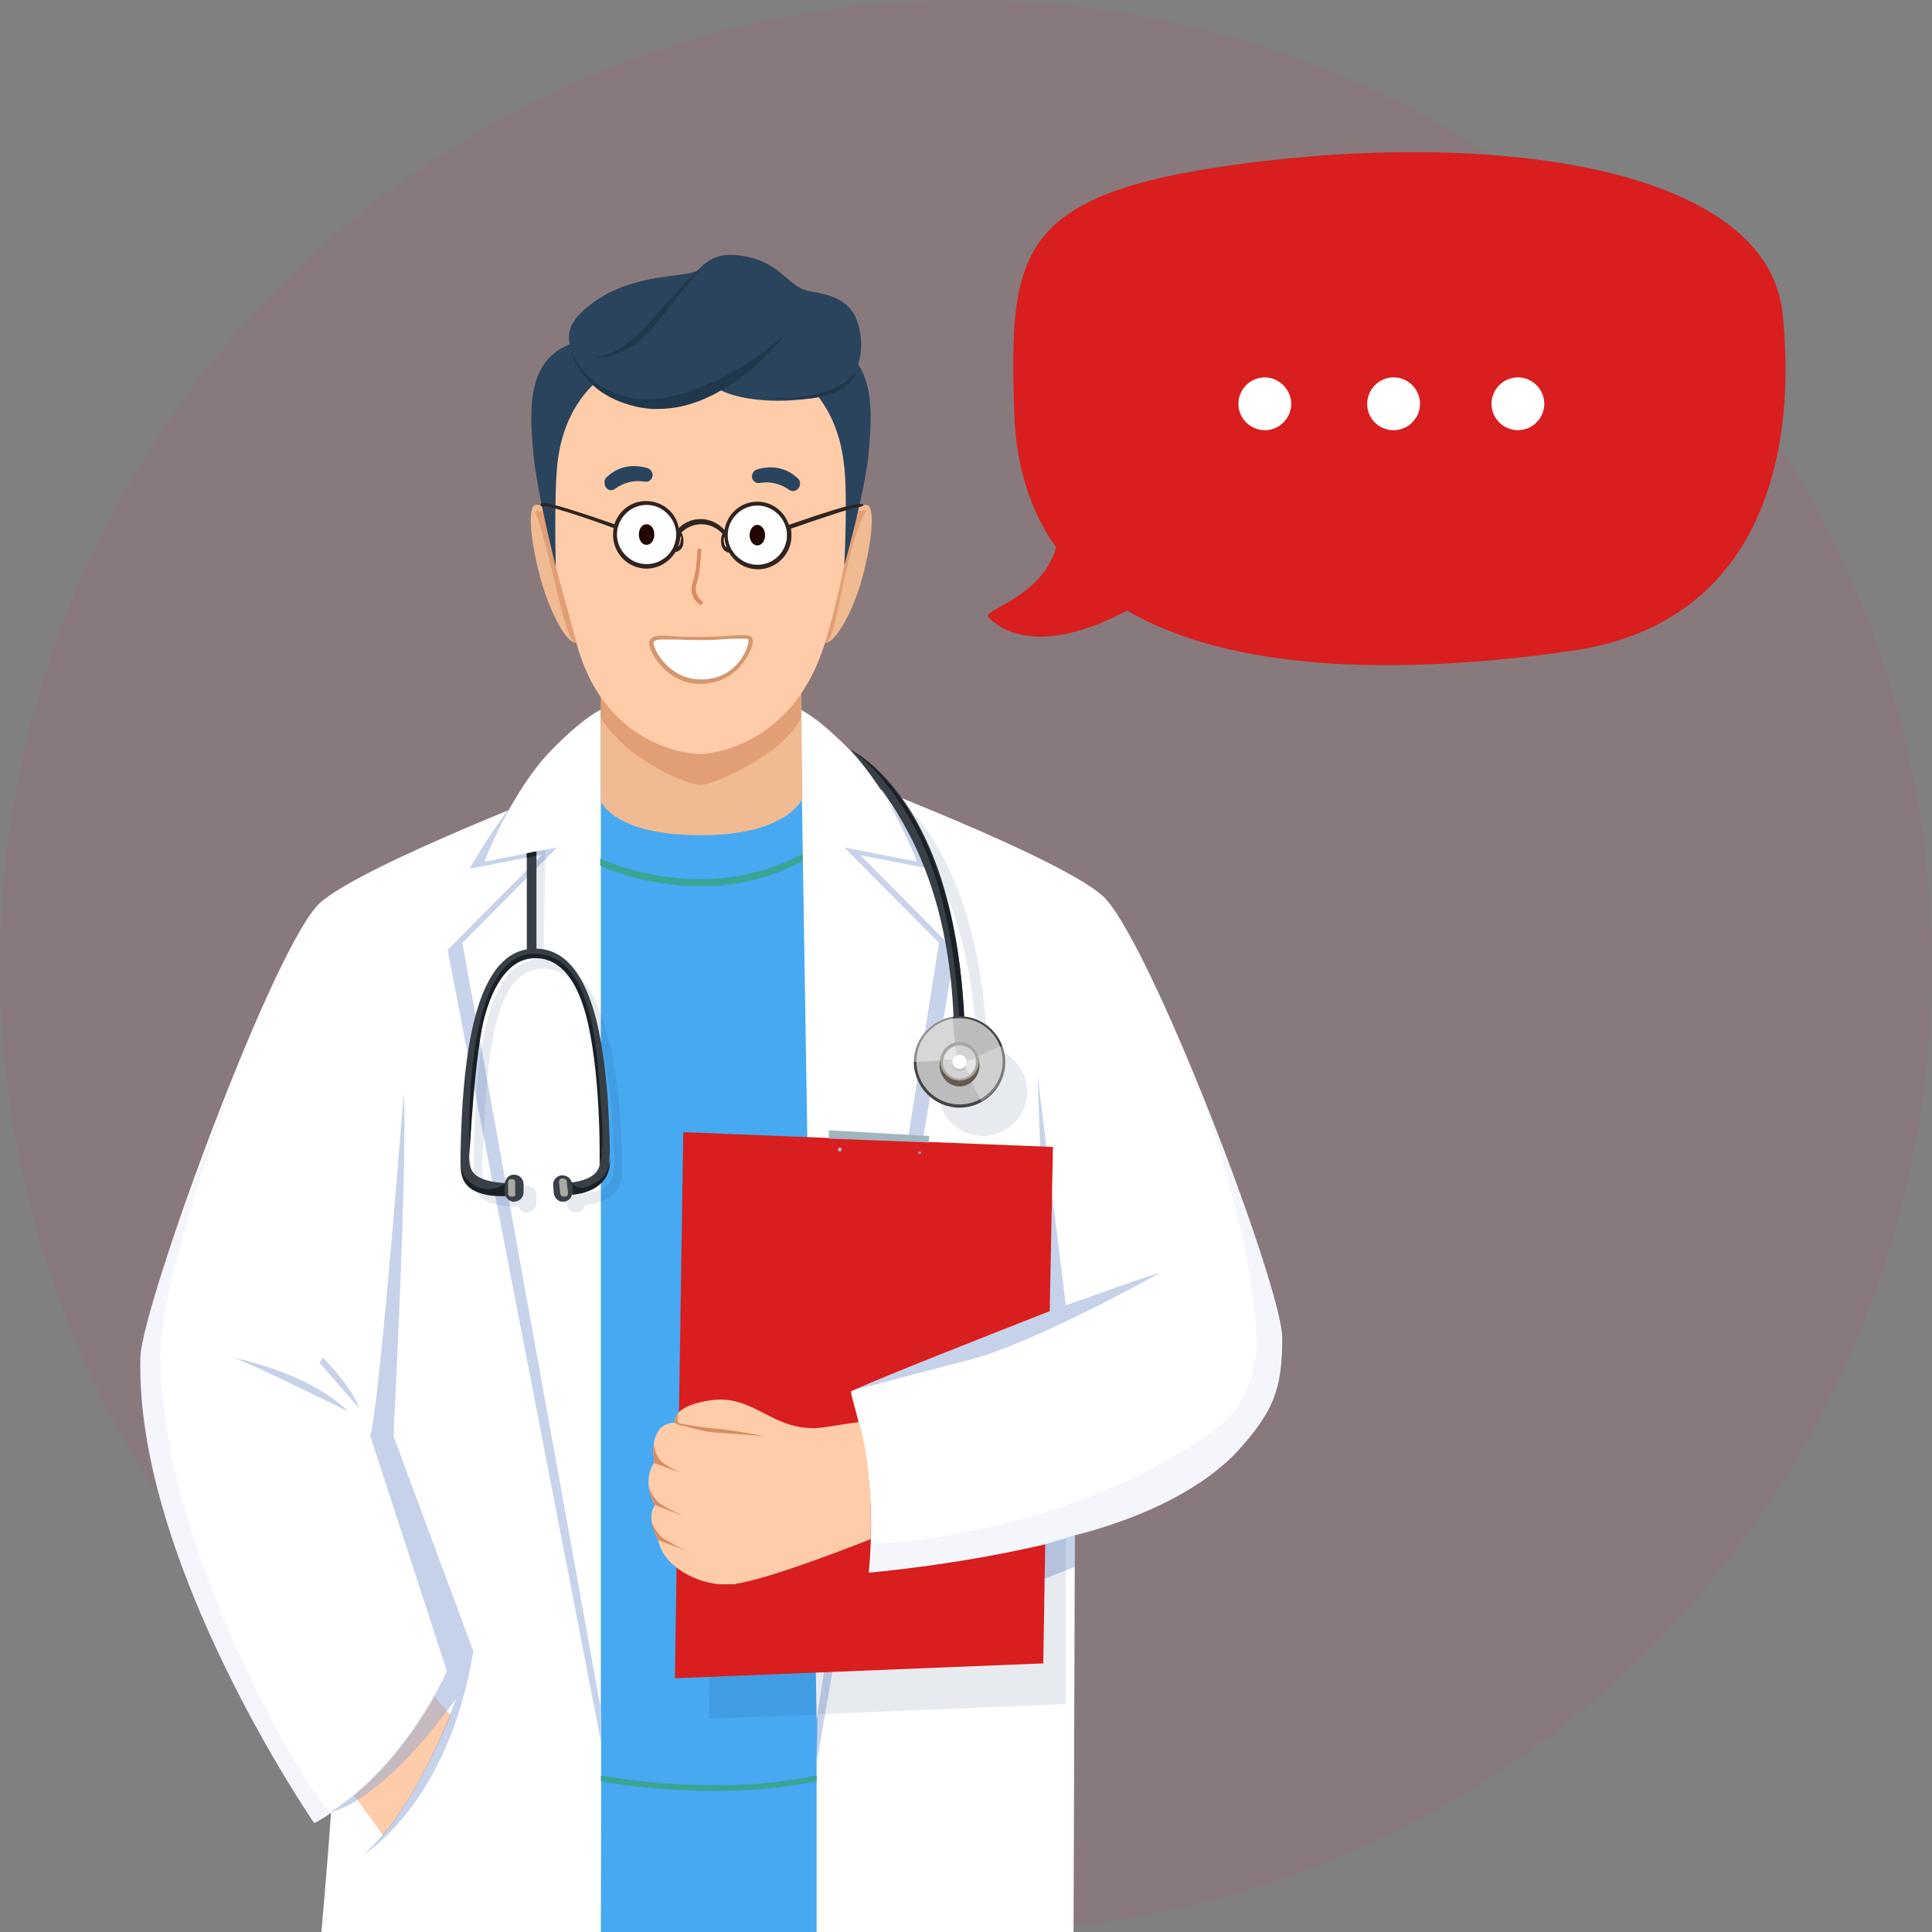 <?xml version="1.0" encoding="utf-8"?>
<!-- Generator: Adobe Illustrator 25.0.0, SVG Export Plug-In . SVG Version: 6.00 Build 0)  -->
<svg version="1.1" id="Layer_1" xmlns="http://www.w3.org/2000/svg" xmlns:xlink="http://www.w3.org/1999/xlink" x="0px" y="0px"
	 viewBox="0 0 300 300" style="enable-background:new 0 0 300 300;" xml:space="preserve">
<rect x="0" y="0" width="300" height="300" fill="#808080" stroke="none"/>
<style type="text/css">
	.st0{opacity:8.000000e-02;fill:#E13856;enable-background:new    ;}
	.st1{fill:#D81E1E;}
	.st2{fill:#FFFFFF;}
	.st3{fill:#46A9F2;}
	.st4{fill:#D5E1ED;}
	.st5{fill:#B8DDFF;}
	.st6{opacity:0.5;}
	.st7{fill:#8FA7D7;}
	.st8{fill:#38A595;}
	.st9{opacity:0.5;fill:#8FA7D7;enable-background:new    ;}
	.st10{fill:#FFCCA9;}
	.st11{opacity:0.1;fill:#8FA7D7;enable-background:new    ;}
	.st12{fill:#A1B5BF;}
	.st13{fill:#F0BA92;}
	.st14{opacity:0.6;}
	.st15{fill:#D88D64;}
	.st16{fill:#D3976E;}
	.st17{opacity:0.1;}
	.st18{fill:#0E3368;}
	.st19{fill:#383F47;}
	.st20{fill:#1A2026;}
	.st21{fill:#BCBCBC;}
	.st22{fill:#444444;}
	.st23{opacity:0.3;}
	.st24{fill:#635B53;}
	.st25{opacity:0.4;}
	.st26{fill:#D3D3D3;}
	.st27{fill:#A8A6A0;}
	.st28{fill:#BABABA;}
	.st29{fill:#AAA9A2;}
	.st30{fill:#2A445D;}
	.st31{fill:#1F384C;}
	.st32{clip-path:url(#SVGID_2_);fill:#FFFFFF;}
	.st33{clip-path:url(#SVGID_4_);fill:#FFFFFF;}
	.st34{clip-path:url(#SVGID_6_);fill:#FFFFFF;}
	.st35{clip-path:url(#SVGID_8_);fill:#FFFFFF;}
	.st36{clip-path:url(#SVGID_10_);fill:#FFFFFF;}
	.st37{clip-path:url(#SVGID_12_);fill:#FFFFFF;}
	.st38{fill:#210601;}
	.st39{fill:#302420;}
</style>
<g>
	<g id="OBJECTS">
		<g id="Page-1">
			<g id="For-you-and-your-partner-Copy-4">
				<g id="Group-4">
					<circle id="Mask-Copy-2" class="st0" cx="150" cy="150" r="150"/>
				</g>
			</g>
		</g>
	</g>
</g>
<g>
	<path class="st1" d="M276.8,48.7c-2.3-22.1-42.2-28.2-80.5-23.7s-39.7,13.2-38.8,39.3c0.3,8.6,2.7,15.4,6.5,20.7
		c-2.3,8-11.8,9.7-10.5,10.9c6.7,6.5,18.6,0.5,21.5-1.1c18.5,10.8,47.7,9.3,68.8,6.3C272,97.2,279.3,72.9,276.8,48.7z"/>
	<path class="st2" d="M200.5,62.7c0,2.2-1.8,4.1-4.1,4.1c-2.2,0-4.1-1.8-4.1-4.1c0-2.2,1.8-4.1,4.1-4.1
		C198.6,58.6,200.5,60.5,200.5,62.7z"/>
	<path class="st2" d="M220.5,62.7c0,2.2-1.8,4.1-4.1,4.1s-4.1-1.8-4.1-4.1c0-2.2,1.8-4.1,4.1-4.1S220.5,60.5,220.5,62.7z"/>
	<path class="st2" d="M239.8,62.7c0,2.2-1.8,4.1-4.1,4.1c-2.2,0-4.1-1.8-4.1-4.1c0-2.2,1.8-4.1,4.1-4.1
		C238,58.6,239.8,60.5,239.8,62.7z"/>
	<path class="st3" d="M92.6,123.2c0.4-0.6,15.9,7.2,33.4-3s7.3,97.2,7.3,97.2l-1.4,55.7l-2,26.9H86.3l-8.9-84.7
		C77.4,215.3,86.5,132.8,92.6,123.2z"/>
	<path class="st2" d="M171.1,139c-7.1-6.1-39.8-18.5-39.8-18.5L126,130c0,0,1.7,118.3,0.8,142.7V300h39.9l0.2-61.6
		c11.5-2.9,20.4-7.8,25.3-13.1c5.5-6.1,6.9-9.5,6.9-17.5C199.1,199.7,178.2,145.1,171.1,139z"/>
	<path class="st2" d="M89,227.3c0.4-0.6,0.6-0.9,0.6-0.9V121.6c0,0-32.7,12.4-39.8,18.5s-27.8,62.6-28,70.7c-0.8,32,27,72.3,27,72.3
		s0.9-0.4,2.6-1.6c-0.5,7.4-1.5,18.6-1.5,18.6h43.4c0,0,0.1-33.1,0-34.6C93.2,264.5,90.9,243.9,89,227.3z"/>
	<g>
		<g>
			<path class="st4" d="M158.6,198.8l-7.3,4.3c-0.2,0.1-0.4,0.1-0.5,0l-7.7-4.3c-0.2-0.1-0.3-0.3-0.3-0.5v-16.2
				c0-0.3,0.2-0.5,0.5-0.5h15c0.3,0,0.5,0.2,0.5,0.5v16.2C158.8,198.5,158.7,198.7,158.6,198.8z"/>
		</g>
	</g>
	<g>
		<g>
			<path class="st5" d="M158.6,198.8l-7.3,4.3c-0.2,0.1-0.4,0.1-0.5,0l-7.7-4.3c-0.2-0.1-0.3-0.3-0.3-0.5v-12.9
				c0-0.3,0.2-0.5,0.5-0.5h15c0.3,0,0.5,0.2,0.5,0.5v12.9C158.8,198.5,158.7,198.7,158.6,198.8z"/>
		</g>
	</g>
	<g class="st6">
		<g>
			<path class="st7" d="M126.8,273.8v-51.2V111.4c0,0,1.4,2.5,6.4,7.6c6.3,6.4,11.7,16,11.7,16l-11.3-2.2l14.7,14.8l-11.1,65.2
				l-7.8,1.2l5,15.8L126.8,273.8z"/>
		</g>
	</g>
	<g class="st6">
		<path class="st7" d="M84.6,118.9c-6.3,6.4-11.7,16-11.7,16l11.3-2.2l-14.7,14.8l23.8,122.9L91,111.3
			C91,111.3,89.6,113.8,84.6,118.9z"/>
	</g>
	<g>
		<g>
			<path class="st2" d="M126.8,267L126.8,267l-2.5-156.8c0,0,2.6,1.1,7.6,6.2c6.3,6.4,10.5,17.4,10.5,17.4l-11.3-2.2l14.7,14.8
				l-10.6,67.1l-5.4,1.2l4,8L126.8,267z"/>
		</g>
	</g>
	<g>
		<g>
			<path class="st2" d="M93.3,265.4V110.2c0,0-2.6,1.1-7.6,6.2c-6.3,6.4-10.5,17.4-10.5,17.4l11.3-2.2l-14.7,14.8L93.3,265.4z"/>
		</g>
	</g>
	<path class="st8" d="M110.9,278.1c-9.9,0-17.5-1.5-17.6-1.5v-0.9c0.2,0,17.4,3.4,33.5,0v0.9C121.4,277.7,115.9,278.1,110.9,278.1z"
		/>
	<g>
		<path class="st8" d="M108.7,137.6c-8.9,0-15.4-3.1-15.5-3.2v-1.1c0.2,0.1,16,7.6,31.4-0.7v1.1
			C119.1,136.7,113.7,137.6,108.7,137.6z"/>
	</g>
	<path class="st9" d="M36.2,210.8c0,0,11.8,2.3,17.9,8.4C54.1,219.2,38.8,211.6,36.2,210.8z"/>
	<path class="st10" d="M67.5,263.4l2.5,3c0,0-5,12.2-10.5,18.6l-4.5-6.2C55,278.8,61.9,273.6,67.5,263.4z"/>
	<path class="st9" d="M50.2,210.8c0.3,0.5,4.3,4.3,5.6,7.9l-6.2-7.1L50.2,210.8z"/>
	<path class="st9" d="M62.7,169.8c0-0.6-3.6,47-5.2,53.2l11.9,36.5c0,0-6.3,14.3-18.1,21.9c0,0,7.6-1.1,19.5-17.6
		c0,0-6,17-14.4,24.2c0,0,13.2-7.8,17.1-31.6L61.1,223C61.1,223,63.3,180.4,62.7,169.8z"/>
	<polygon class="st9" points="166.9,238.4 161.2,240.1 162.1,245.2 166.9,243.3 	"/>
	<path class="st9" d="M165.5,202.7L165.5,202.7l-4.4-35.8l1.4,36.9C147.8,209.4,132,216,132,216s8.4-2.2,18.7-4.9
		s29.5-13.5,29.5-13.5C176.3,198.8,171.1,200.7,165.5,202.7z"/>
	<path class="st11" d="M185.8,167.8c0,0,9.2,24.9,9.3,41c0,6-3.4,11-5.9,12.8c-24,17.5-53.7,18.1-53.7,18.1s-0.2,4-0.8,4.8
		c0,0,52.5-3.5,62.5-26.2c0,0,2.3-3.6,1.8-9.3C198.1,198.2,192.1,183.1,185.8,167.8z"/>
	<path class="st11" d="M39.7,158.7c0.4-1-15,38.1-14.8,52.1c0.3,29.5,22.1,66.7,26.5,70.7l-2.6,1.6c0,0-28.9-42.9-27-72.3
		C22.2,205,22.9,202.4,39.7,158.7z"/>
	<path class="st1" d="M134.9,244.2c1.7-17.3-3.3-27.9-2.7-28.2c5.6-2.5,19.6-8,30.8-12.4l0.5-25.5l-57.4-2.3l-1.3,84.8l57.2-2.3
		l0.3-18.5C148.2,243.1,134.9,244.2,134.9,244.2z"/>
	<polygon class="st12" points="144.2,177.4 144.3,176.4 128.7,175.5 128.7,176.8 	"/>
	<path class="st12" d="M130.7,178.5c0,0.2-0.1,0.3-0.3,0.3s-0.3-0.1-0.3-0.3s0.1-0.3,0.3-0.3C130.5,178.1,130.7,178.3,130.7,178.5z"
		/>
	<path class="st12" d="M143,179c0,0.1-0.1,0.2-0.2,0.2c-0.1,0-0.2-0.1-0.2-0.2c0-0.1,0.1-0.2,0.2-0.2S143,178.9,143,179z"/>
	<g>
		<g>
			<path class="st13" d="M133.9,89.7c-1.6,5.9-4.5,10.4-5.8,10.1c0,0,0.9-3.8,2.1-9.8c1.4-7,1.6-11.9,4.4-11.6
				C135.9,78.5,135.5,83.8,133.9,89.7z"/>
		</g>
	</g>
	<g class="st14">
		<g>
			<path class="st15" d="M131.7,87.3c-1.5,5.9-2.3,12.8-3.6,12.5c0,0,1.2-5.4,2.4-11.4c1.4-7,1.2-9.4,4.1-9.1
				C134.6,79.3,133.5,80.1,131.7,87.3z"/>
		</g>
	</g>
	<g>
		<g>
			<path class="st13" d="M83.9,89.7c1.6,5.9,4.3,10.4,5.6,10.1c0,0-1.3-4.9-2.1-10c-1.1-7-1.3-11.7-4.2-11.4
				C81.9,78.5,82.3,83.8,83.9,89.7z"/>
		</g>
	</g>
	<g class="st14">
		<g>
			<path class="st15" d="M85.2,86.6c1.5,5.9,3,13.5,4.3,13.2c0,0-1.3-6.1-2.5-12.1c-1.4-7-1.1-8.6-4-8.3
				C83,79.4,83.4,79.4,85.2,86.6z"/>
		</g>
	</g>
	<g>
		<g>
			<path class="st13" d="M124.6,124c0,0-2.2,5.7-15.8,5.7s-15.5-5.3-15.5-5.3V107h31.1L124.6,124z"/>
		</g>
	</g>
	<g class="st14">
		<g>
			<path class="st15" d="M124.4,111.4c-2.8,5.9-13.8,10.5-15.6,10.5c-1.8,0-11.1-3.5-15.5-10.4v-9h31.1V111.4z"/>
		</g>
	</g>
	<g>
		<g>
			<path class="st10" d="M128.1,99.8c-5.2,17-19.3,17.3-19.3,17.3s-14.9,0-19.4-17.7c-2.9-11.7-10-29.5-1.5-42.7
				c4.8-7.5,39.8-10.5,43.9,0C135.9,67.1,131.2,89.8,128.1,99.8z"/>
		</g>
	</g>
	<g>
		<path class="st2" d="M116.4,99.2c0.6,0.5-1.2,6.6-7.6,6.7c-5.4,0.1-8.1-5.5-7.7-6.4c0.6-1,2.8-0.3,7.4-0.3
			C113.3,99.2,115.8,98.6,116.4,99.2z"/>
		<path class="st16" d="M108.7,106.2c-3.5,0-6-2.3-7.2-4.4c-0.5-0.8-0.9-1.9-0.6-2.4c0.5-0.8,1.7-0.8,3.8-0.6c1,0.1,2.4,0.1,3.9,0.1
			c1.9,0,3.4-0.1,4.7-0.2c1.9-0.1,2.9-0.2,3.4,0.2l0,0c0.4,0.4,0.1,1.5-0.1,1.9C116.2,101.7,114.4,106.1,108.7,106.2
			C108.8,106.2,108.8,106.2,108.7,106.2z M102.9,99.3c-0.8,0-1.2,0.1-1.4,0.4c-0.1,0.1,0.1,1,0.8,2.1c0.6,0.9,2.7,3.7,6.5,3.7h0.1
			c3.7,0,5.6-2.2,6.4-3.5s1-2.4,0.9-2.7c-0.3-0.2-1.5-0.1-2.9-0.1c-1.2,0.1-2.8,0.2-4.7,0.2c-1.6,0-2.9-0.1-4-0.1
			C103.9,99.3,103.3,99.3,102.9,99.3z"/>
	</g>
	<g>
		<path class="st15" d="M108.8,94c-0.8-0.5-1.9-1.7-1.2-3.7c0.6-1.7,0.7-5,0.7-5.1h0.6c0,0.1-0.1,3.4-0.7,5.3c-0.5,1.5,0.3,2.5,1,3
			L108.8,94z"/>
	</g>
	<path class="st10" d="M133.4,220.8l-5.9,0.9c-7.5,0.7-10.2-5.1-16.9-4.3c-6.6,0.9-5.8,3.5-5.8,3.5c-4.4,0.1-3.2,6.2-3.2,6.2
		c-2.1,3.1,0.1,6.6,0.1,6.6c-1.5,2.1,0.5,5.4,0.5,5.4c0.6,3.5,4.8,6.4,9.4,6.9c0.2,0,0.3,0,0.5,0s0.3,0,0.5,0s0.3,0,0.5,0
		s0.5,0,0.7,0l0,0l0,0l0,0c0.2,0,0.4,0,0.6-0.1c5.5-0.8,20.8-6.9,20.8-6.9C135.5,227.2,133.4,220.8,133.4,220.8z"/>
	<path class="st15" d="M104.8,220.9c0,0,3.8,0.7,5.8,0.9c2.1,0.1,6.8,0.9,7.9,1.2c0,0-6.2-0.5-8-0.6
		C109.3,222.3,104.3,221,104.8,220.9z"/>
	<path class="st15" d="M106,228.8c0,0-2.8-1.1-3.6-2.2c-0.8-1.1-0.8-2.4-0.9-2.3c-0.2,1.1,0.1,2.9,0.1,2.9L106,228.8z"/>
	<path class="st15" d="M106.1,235.4c0,0-2.6-1.2-3.7-2c-1.2-1-1.6-2.5-1.6-2.4c0.1,1.5,0.9,2.7,0.9,2.7L106.1,235.4z"/>
	<path class="st15" d="M106.6,240.8c0,0-2.6-1.2-3.7-2c-1.2-1-1.8-2.6-1.7-2.5c0.1,1.5,1.1,2.9,1.1,2.9L106.6,240.8z"/>
	<path class="st15" d="M105.4,219.4c0,0-0.7,1.5,0.5,1.8l0.2,0.3l-1.3-0.5C104.8,220.9,104.7,220,105.4,219.4z"/>
	<g class="st17">
		<g>
			<g>
				<path class="st18" d="M84.4,148.9l0.3-17l-1.4,0.3L83,149c-7.7,1.3-9.2,15-9.5,32.4l0,0v1c0,3.6,1.9,4.4,4.3,4.8
					c0.9,0.1,1.8,0.2,2.7,0.2c0.2,0.5,0.7,0.9,1.3,0.9c0.8,0,1.5-0.6,1.5-1.5v-1.2c0-0.8-0.6-1.5-1.5-1.5c-0.7,0-1.3,0.5-1.4,1.3
					c-1.9-0.1-4.3-0.5-5.1-1.9c-0.8-1.4-0.3-4.3-0.2-6.3c0.5-15.2,2.2-26.8,9.2-26.8c7.1,0,10.4,11.5,10.9,26.7
					c0.1,1.9,0.4,4.7-0.3,6.1c-0.6,1.3-2.4,1.9-4.1,2.1c-0.2-0.7-0.8-1.1-1.6-1.1c-0.8,0.1-1.4,0.8-1.3,1.6L88,187
					c0.1,0.8,0.8,1.4,1.6,1.3c0.6-0.1,1.1-0.5,1.2-1.1c2.8-0.4,5.9-1.6,5.8-5.2v-1.4c0,0,0,0,0-0.1
					C96.3,162.7,92.8,149.1,84.4,148.9z"/>
			</g>
		</g>
		<g>
			<g>
				<path class="st18" d="M153.3,162.6c-1.4-33.6-17-41.3-17.7-41.6c0,0,0.9,0.7,4.8,6.1c4.1,5.6,10.4,15.8,11.3,35.5
					c-3.4,0.5-6,3.4-6,6.9c0,3.8,3.1,6.9,6.9,6.9c3.8,0,6.9-3.1,6.9-6.9C159.5,165.9,156.8,163,153.3,162.6z"/>
			</g>
		</g>
		<polygon class="st18" points="162.3,239.8 162,258.4 110.2,260.4 110.2,260.4 110.1,266.9 165.5,264.6 165.5,239 		"/>
	</g>
	<g>
		<g>
			<path class="st19" d="M94.7,178.8c-0.3-17.9-3-31.5-11.6-31.5c-8.7,0-11.3,14-11.6,32.4l0,0v1c0,3.6,1.9,4.4,4.3,4.8
				c0.9,0.1,1.8,0.2,2.7,0.2c0.2,0.5,0.7,0.9,1.3,0.9c0.8,0,1.5-0.6,1.5-1.5v-1.2c0-0.8-0.6-1.5-1.5-1.5c-0.7,0-1.3,0.5-1.4,1.3
				c-1.9-0.1-4.3-0.5-5.1-1.9c-0.8-1.4-0.3-4.3-0.2-6.3c0.5-15.2,3-26.7,10.1-26.7s9.5,11.4,10,26.6c0.1,1.9,0.4,4.7-0.3,6.1
				c-0.6,1.3-2.4,1.9-4.1,2.1c-0.2-0.7-0.8-1.1-1.6-1.1c-0.8,0.1-1.4,0.8-1.3,1.6l0.1,1.2c0.1,0.8,0.8,1.4,1.6,1.3
				c0.6-0.1,1.1-0.5,1.2-1.1c2.8-0.4,5.9-1.6,5.8-5.2L94.7,178.8C94.7,178.8,94.7,178.8,94.7,178.8z"/>
		</g>
	</g>
	<g>
		<g>
			<polygon class="st19" points="83.3,148 81.8,148 81.8,132.5 83.3,132.2 			"/>
		</g>
	</g>
	<g>
		<g>
			<path class="st19" d="M148.1,158.7c-0.7-20.1-7.2-30.5-11.3-36.2c-3.9-5.4-4.8-6.1-4.8-6.1c0.7,0.3,16.5,8,17.7,42.3H148.1z"/>
		</g>
	</g>
	<g>
		<g>
			<path class="st20" d="M149,159.1c-1.1-20.9-6.1-30.1-10.2-35.8c-3.9-5.4-6.8-6.9-6.8-6.9c0.7,0.3,16.5,8.7,17.8,42.9L149,159.1z"
				/>
		</g>
	</g>
	<g>
		<g>
			<path class="st21" d="M155.9,164.9c0,3.8-3.1,6.9-6.9,6.9c-3.8,0-6.9-3.1-6.9-6.9s3.1-6.9,6.9-6.9
				C152.8,157.9,155.9,161,155.9,164.9z"/>
		</g>
		<g>
			<path class="st22" d="M149,172c-3.9,0-7.1-3.2-7.1-7.1c0-3.9,3.2-7.1,7.1-7.1c3.9,0,7.1,3.2,7.1,7.1S152.9,172,149,172z
				 M149,158.1c-3.7,0-6.7,3-6.7,6.7s3,6.7,6.7,6.7s6.7-3,6.7-6.7S152.7,158.1,149,158.1z"/>
		</g>
	</g>
	<g class="st23">
		<g>
			<path class="st2" d="M152.4,171.1l-1.8-3.7l1.2-3.4l3.8-1.6C155.7,162.4,158,167.3,152.4,171.1L152.4,171.1z"/>
		</g>
	</g>
	<g>
		<g>
			<path class="st24" d="M152.1,165.4c0,1.8-1.4,3.3-3.1,3.3c-1.7,0-3.1-1.5-3.1-3.3s1.4-3.3,3.1-3.3
				C150.7,162.1,152.1,163.5,152.1,165.4z"/>
		</g>
	</g>
	<g class="st25">
		<g>
			<path class="st2" d="M147.9,157.7l0.4,4.2l-2.3,2.8l-4.2,0.2C141.8,164.9,141.4,159.3,147.9,157.7L147.9,157.7z"/>
		</g>
	</g>
	<g>
		<g>
			<path class="st26" d="M151.8,164.9c0,1.5-1.2,2.8-2.8,2.8s-2.8-1.2-2.8-2.8s1.2-2.8,2.8-2.8S151.8,163.3,151.8,164.9z"/>
		</g>
		<g>
			<path class="st27" d="M149,167.8c-1.6,0-3-1.3-3-3c0-1.6,1.3-3,3-3c1.6,0,3,1.3,3,3S150.6,167.8,149,167.8z M149,162.3
				c-1.4,0-2.6,1.2-2.6,2.6c0,1.4,1.2,2.6,2.6,2.6c1.4,0,2.6-1.2,2.6-2.6C151.6,163.4,150.4,162.3,149,162.3z"/>
		</g>
	</g>
	<g>
		<g>
			<path class="st28" d="M150.1,165.2c0,0.6-0.5,1.1-1.1,1.1s-1.1-0.5-1.1-1.1s0.5-1.1,1.1-1.1C149.6,164.1,150.1,164.6,150.1,165.2
				z"/>
		</g>
	</g>
	<g>
		<g>
			<circle class="st2" cx="149" cy="164.9" r="1.1"/>
		</g>
	</g>
	<g>
		<g>
			<path class="st29" d="M79.6,185.8h-0.3c-0.2,0-0.4-0.2-0.4-0.4v-1.9c0-0.2,0.2-0.4,0.4-0.4h0.3c0.2,0,0.4,0.2,0.4,0.4v1.9
				C80.1,185.6,79.9,185.8,79.6,185.8z"/>
		</g>
	</g>
	<g>
		<g>
			<path class="st29" d="M87.8,185.8h-0.3c-0.2,0-0.5-0.2-0.5-0.4l-0.2-1.9c0-0.2,0.2-0.5,0.4-0.5h0.3c0.2,0,0.5,0.2,0.5,0.4
				l0.2,1.9C88.2,185.6,88,185.8,87.8,185.8z"/>
		</g>
	</g>
	<g class="st25">
		<g>
			<path class="st2" d="M148.3,162.5c-1.6,0.5-1.7,2-1.7,2l1.6,0.1l0.4-0.4L148.3,162.5z"/>
		</g>
	</g>
	<g class="st25">
		<g>
			<path class="st2" d="M150.5,166.9c1.3-1.1,0.9-2.5,0.9-2.5l-1.5,0.4l-0.2,0.5L150.5,166.9z"/>
		</g>
	</g>
	<g>
		<g>
			<path class="st30" d="M86.3,88c0,0-3-11.8-3.5-17.8s-1.2-14,5.6-16.7C95.1,50.7,93,59,93,59s-5.3,3.6-6.4,12.6
				C86,76.4,86.3,88,86.3,88z"/>
		</g>
	</g>
	<g>
		<g>
			<path class="st30" d="M131.1,87.8c0,0,3.3-11.7,3.8-17.6c0.5-6,1.2-14-5.6-16.7c-6.7-2.7-4.7,5.6-4.7,5.6s5.3,3.6,6.4,12.6
				C131.7,76.4,131.1,87.8,131.1,87.8z"/>
		</g>
	</g>
	<g>
		<g>
			<path class="st30" d="M125.6,61.9c0,0-8.2,1.3-13.7-1.3c-1.6-0.8-9.4,2.6-13,1.9c-6.9-1.3-9.9-6.9-10-7.5c-0.4-1.7-2-4.1,2.9-7.8
				c6.9-5.2,15.4-3.9,16.8-5.4s2.8-2.4,5.6-2.2c7.4,0.7,7.7,5.1,11.9,5.7c5.4,0.8,7.2,3,7.6,7.5C134.2,61.5,125.6,61.9,125.6,61.9z"
				/>
		</g>
	</g>
	<g>
		<g>
			<path class="st31" d="M109.9,40.6c0,0-2.3,1.7-8.1,8.4c-5.8,6.8-8.8,6.3-9.5,6.5c0,0,5,0.9,10.3-6.1
				C108,42.4,109.9,40.6,109.9,40.6z"/>
		</g>
	</g>
	<g>
		<g>
			<path class="st31" d="M119,61.7c0,0,9.7,1.1,13.9-3.9c0,0-0.9,5.3-13.7,4L119,61.7z"/>
		</g>
	</g>
	<g>
		<g>
			<path class="st31" d="M103.1,61.8c-11.4,1.6-14.7-7.8-14.6-7.6c1.8,5.7,6.3,7.9,9.7,8.8c1,0.3,2,0.4,3,0.5c0.5,0,0.9,0,0.9,0l0,0
				c10.9,0.1,19.7-11.4,19.7-11.4C114.4,58.4,107.8,60.9,103.1,61.8z"/>
		</g>
	</g>
	<g>
		<g>
			<g>
				<defs>
					<circle id="SVGID_1_" cx="100.4" cy="82.8" r="4.8"/>
				</defs>
				<clipPath id="SVGID_2_">
					<use xlink:href="#SVGID_1_"  style="overflow:visible;"/>
				</clipPath>
				<polygon class="st32" points="101.9,88.1 105.7,84.3 105.7,88.1 				"/>
			</g>
			<g>
				<defs>
					<circle id="SVGID_3_" cx="100.4" cy="82.8" r="4.8"/>
				</defs>
				<clipPath id="SVGID_4_">
					<use xlink:href="#SVGID_3_"  style="overflow:visible;"/>
				</clipPath>
				<polygon class="st33" points="97.1,88.1 95.1,86.1 95.1,81.3 98.9,77.5 103.7,77.5 105.7,79.5 105.7,84.3 101.9,88.1 				"/>
			</g>
			<g>
				<defs>
					<circle id="SVGID_5_" cx="100.4" cy="82.8" r="4.8"/>
				</defs>
				<clipPath id="SVGID_6_">
					<use xlink:href="#SVGID_5_"  style="overflow:visible;"/>
				</clipPath>
				<polygon class="st34" points="98.9,77.5 95.1,81.3 95.1,77.5 				"/>
			</g>
		</g>
	</g>
	<g>
		<g>
			<g>
				<defs>
					<circle id="SVGID_7_" cx="117.6" cy="83.1" r="4.8"/>
				</defs>
				<clipPath id="SVGID_8_">
					<use xlink:href="#SVGID_7_"  style="overflow:visible;"/>
				</clipPath>
				<polygon class="st35" points="119.2,88.4 122.9,84.7 122.9,88.4 				"/>
			</g>
			<g>
				<defs>
					<circle id="SVGID_9_" cx="117.6" cy="83.1" r="4.8"/>
				</defs>
				<clipPath id="SVGID_10_">
					<use xlink:href="#SVGID_9_"  style="overflow:visible;"/>
				</clipPath>
				<polygon class="st36" points="114.3,88.4 112.3,86.5 112.3,81.6 116.1,77.8 120.9,77.8 122.9,79.8 122.9,84.7 119.2,88.4 				
					"/>
			</g>
			<g>
				<defs>
					<circle id="SVGID_11_" cx="117.6" cy="83.1" r="4.8"/>
				</defs>
				<clipPath id="SVGID_12_">
					<use xlink:href="#SVGID_11_"  style="overflow:visible;"/>
				</clipPath>
				<polygon class="st37" points="116.1,77.8 112.3,81.6 112.3,77.8 				"/>
			</g>
		</g>
	</g>
	<g>
		<g>
			<path class="st30" d="M122.6,76.1c-1.4-1-3-1.4-4.7-1.1c-0.7,0.1-1.3-0.6-1.1-1.3l0,0c0.1-0.4,0.3-0.6,0.7-0.8
				c2.4-0.7,4.7-0.3,6.5,1.5c0.2,0.2,0.3,0.6,0.2,0.9v0.1C124,76.1,123.2,76.5,122.6,76.1z"/>
		</g>
	</g>
	<g>
		<g>
			<g>
				<ellipse class="st38" cx="117.6" cy="83.1" rx="1.2" ry="1.6"/>
			</g>
		</g>
		<g>
			<g>
				<path class="st38" d="M100.4,81.4c-0.7,0-1.2,0.7-1.2,1.6s0.5,1.6,1.2,1.6s1.2-0.7,1.2-1.6S101.1,81.4,100.4,81.4z"/>
			</g>
		</g>
	</g>
	<g>
		<g>
			<path class="st39" d="M122.5,81.5c-0.7-2.1-2.6-3.6-4.9-3.6c-2.6,0-4.7,1.9-5.1,4.4l0,0c-0.9-1-2.2-1.7-3.7-1.7
				c-1.3,0-2.5,0.5-3.4,1.4c-0.4-2.4-2.5-4.2-5.1-4.2c-2.3,0-4.2,1.5-4.9,3.6c-8.6-3-10.7-3.4-11.2-3.3c-0.2,0-0.3,0.3-0.3,0.4
				l0.4,0.2l0.1-0.1c0.7-0.1,6.1,1.6,10.9,3.4c-0.1,0.3-0.1,0.7-0.1,1.1c0,2.8,2.3,5.2,5.2,5.2c1.9,0,3.6-1.1,4.5-2.6
				c0.2,0,0.3-0.1,0.4-0.1c0.1-0.1,0.3-0.2,0.4-0.3c0.2-0.2,0.4-0.6,0.4-0.9c0.1-0.8-0.1-1.4-0.3-1.7c0.8-0.8,1.9-1.3,3.1-1.3
				c1.3,0,2.5,0.6,3.3,1.5c-0.2,0.3-0.3,0.9-0.2,1.6c0,0.3,0.2,0.6,0.4,0.9c0.1,0.1,0.3,0.2,0.4,0.3c0.1,0.1,0.3,0.1,0.4,0.1
				c0.9,1.5,2.5,2.6,4.5,2.6c2.8,0,5.2-2.3,5.2-5.2c0-0.4,0-0.7-0.1-1.1c4.9-1.7,10.2-3.5,10.8-3.4l0.5-0.2
				C133.9,78.1,133.7,77.6,122.5,81.5z M100.4,87.6c-2.5,0-4.6-2.1-4.6-4.6s2.1-4.6,4.6-4.6s4.6,2.1,4.6,4.6S103,87.6,100.4,87.6z
				 M105.6,84.5c-0.1,0.1-0.1,0.2-0.2,0.3l-0.1,0.1c0.2-0.5,0.3-1.1,0.4-1.7c0,0.1,0.1,0.2,0.1,0.3
				C105.7,83.8,105.7,84.1,105.6,84.5z M112.7,84.9c-0.1-0.1-0.2-0.2-0.2-0.3c-0.1-0.3-0.2-0.7-0.1-1c0-0.1,0.1-0.2,0.1-0.3
				c0,0.6,0.1,1.2,0.4,1.7C112.8,84.9,112.8,84.9,112.7,84.9z M117.6,87.7c-2.5,0-4.6-2.1-4.6-4.6s2.1-4.6,4.6-4.6s4.6,2.1,4.6,4.6
				S120.2,87.7,117.6,87.7z"/>
		</g>
	</g>
	<g>
		<g>
			<path class="st30" d="M95.5,75.9c1.4-1,3-1.4,4.7-1.1c0.7,0.1,1.3-0.6,1.1-1.3l0,0c-0.1-0.4-0.3-0.6-0.7-0.8
				c-2.4-0.7-4.7-0.3-6.5,1.5c-0.2,0.2-0.3,0.6-0.2,0.9v0.1C94,76,94.9,76.4,95.5,75.9z"/>
		</g>
	</g>
	<g>
		<g>
			<path class="st20" d="M72.9,179.4c0,0-1.3-27.4,7.9-30.9c2.1-0.8,4.1-0.3,5.5,0.4c4.9,2.6,6.1,11.9,6.5,16.2
				c0.5,5.5,1.2,13.5,0.3,15.8c0,0,0.3-12.7-1.8-22c-2.1-9.3-6.2-10.3-8.7-10.2c-2.6,0.1-5.6,3-7.2,8.6
				C73.7,163,72.9,179.4,72.9,179.4z"/>
		</g>
	</g>
	<g>
		<g>
			<path class="st20" d="M71.6,181.5c0-0.1,0.6,2.4,3.1,3s3.7-0.8,3.7-0.8s-0.2,1.6,0.1,2C78.5,185.7,71.8,186.4,71.6,181.5z"/>
		</g>
	</g>
	<g>
		<g>
			<path class="st20" d="M94.7,179.6c0-0.1,0.1,1.1-0.4,2.1c-0.9,1.7-1.6,1.8-2.5,2.3c-2.2,1.2-3-0.4-3-0.4s0.3,1.5,0.1,1.9
				C88.9,185.5,95.2,185.3,94.7,179.6z"/>
		</g>
	</g>
	<g>
		<g>
			<polygon class="st20" points="81.8,132.5 83.3,132.2 83.2,132.9 81.8,133.2 			"/>
		</g>
	</g>
</g>
</svg>
